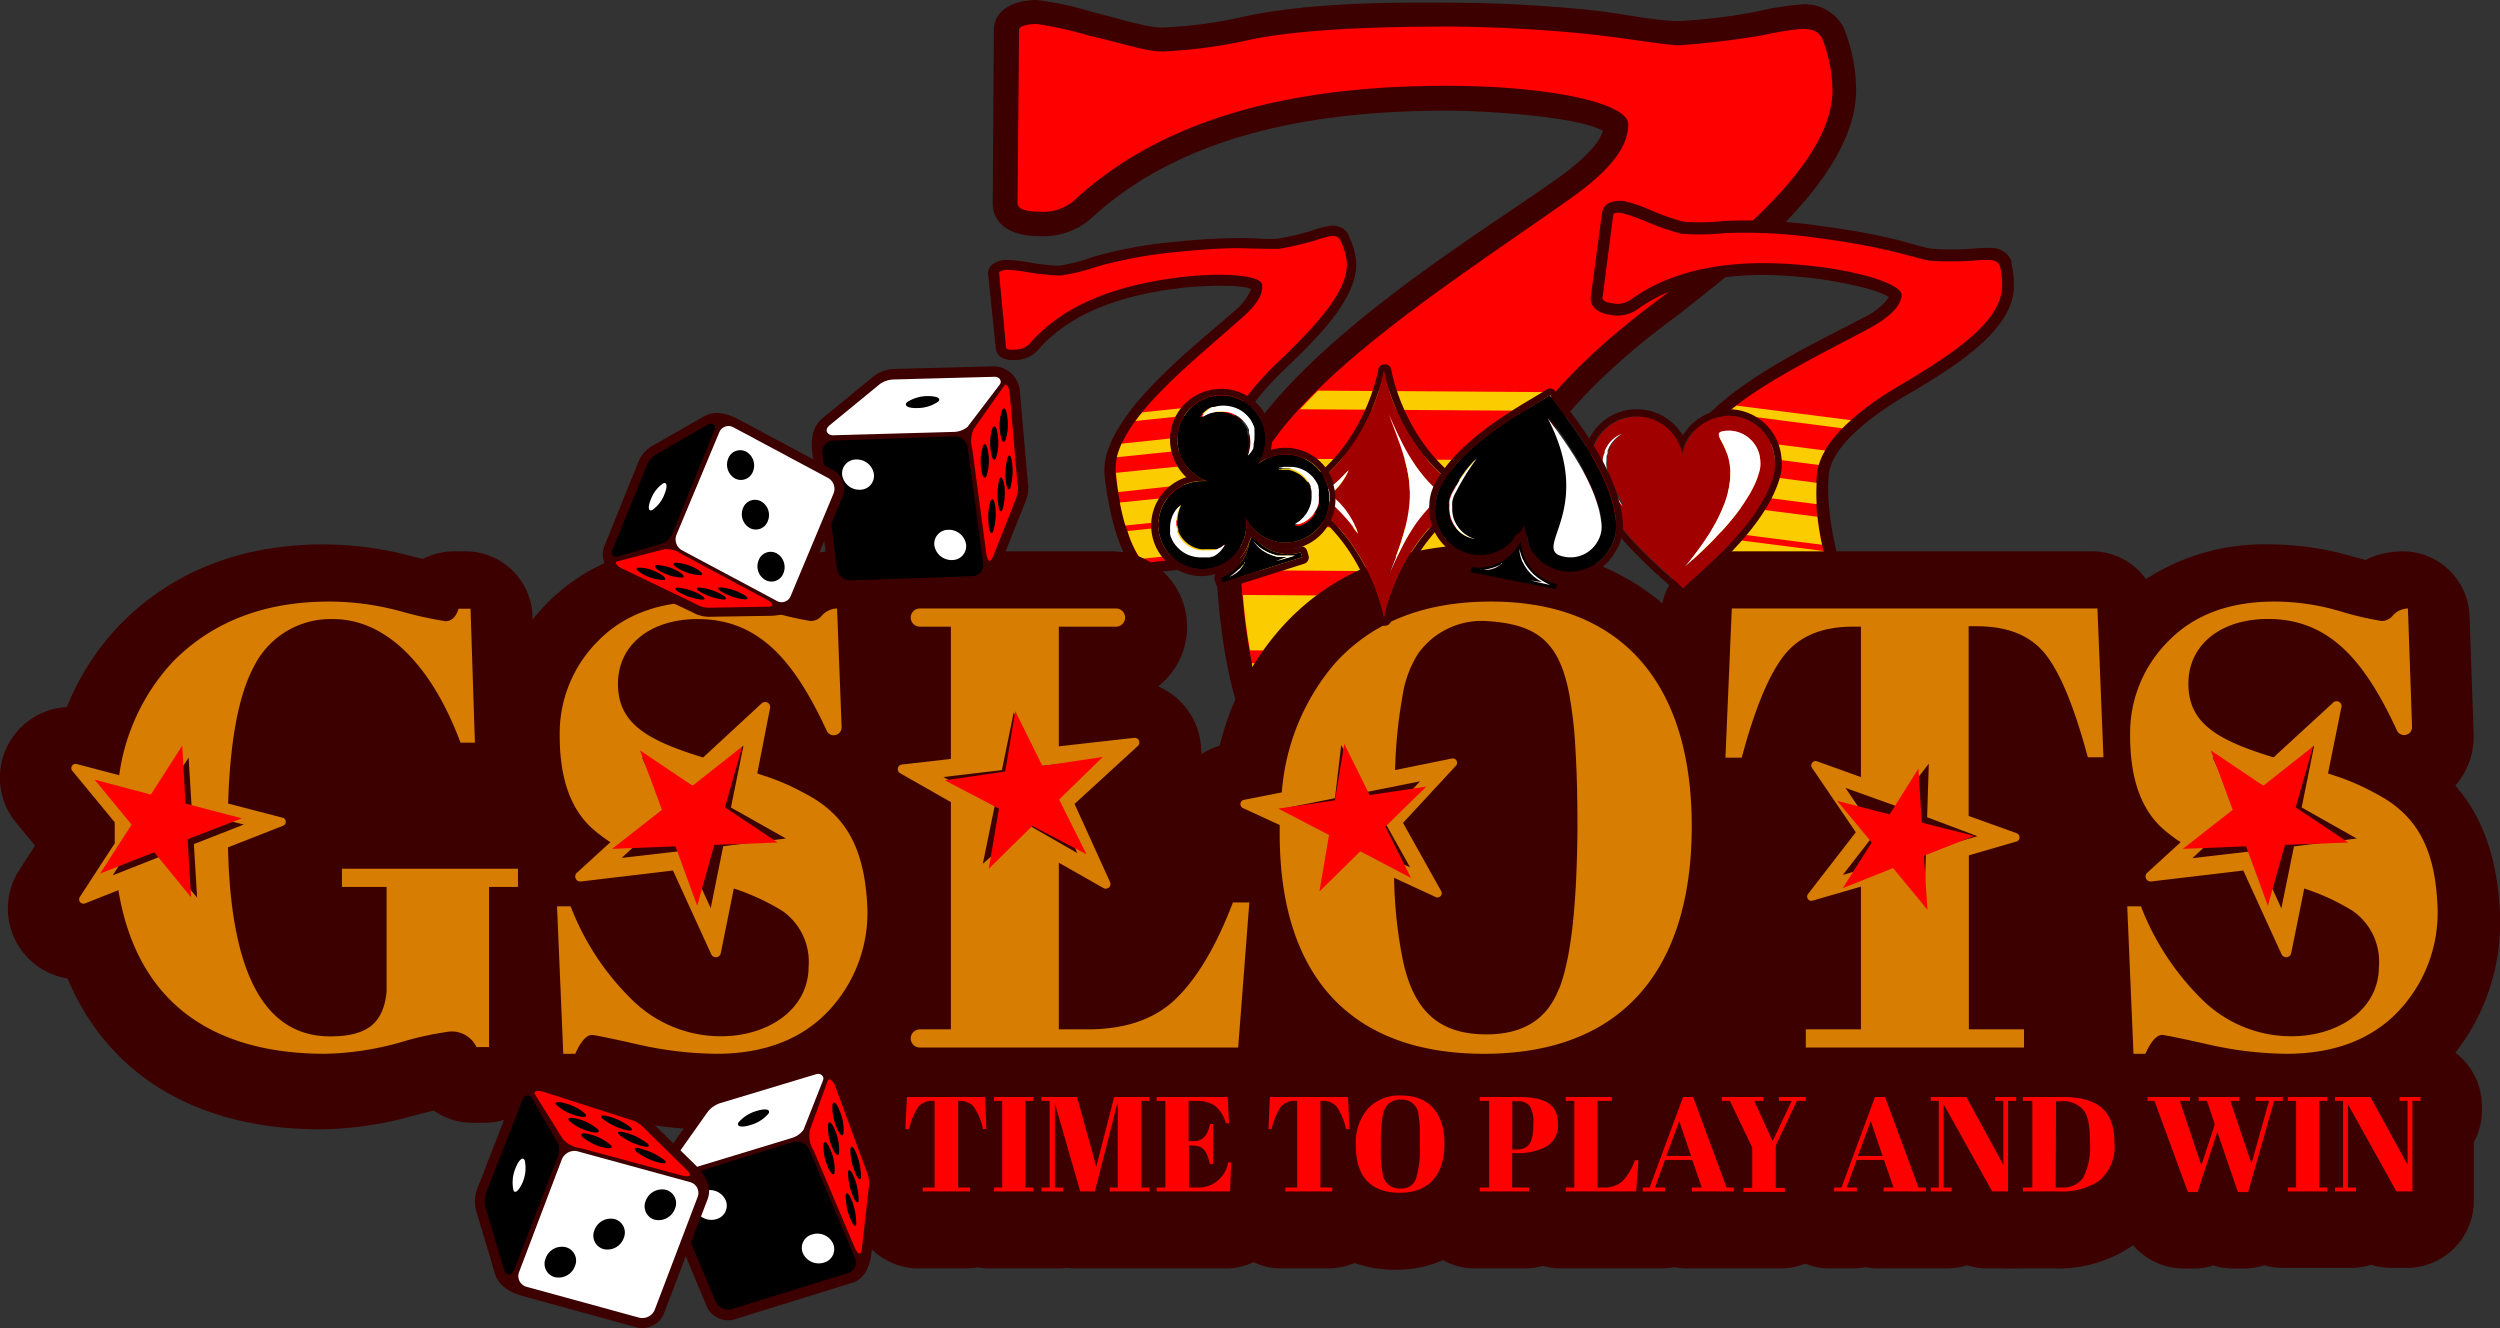 <svg xmlns="http://www.w3.org/2000/svg" viewBox="0 0 224 118.99"><rect x="0" y="0" width="224" height="118.99" fill="#333333" stroke="none"/><defs><style>.cls-1,.cls-4{fill:#3d0000;}.cls-1,.cls-2,.cls-3,.cls-8,.cls-9{fill-rule:evenodd;}.cls-2,.cls-5{fill:red;}.cls-3{fill:#fbcc00;}.cls-6{fill:none;}.cls-7{fill:#d67d02;}.cls-11,.cls-9{fill:#fff;}.cls-10{fill:#a00000;}</style></defs><title>GSLOTSAsset 1</title><g id="Layer_2" data-name="Layer 2"><g id="Layer_1-2" data-name="Layer 1"><path class="cls-1" d="M112.1,25.89c-1.11-.47-4.85-.24-5.79-.14-4.78.5-10.06,1.85-13.33,5.64a2.74,2.74,0,0,1-1.91.86c-.79.08-1.75-.11-1.85-1.08l-.68-6.57c-.09-.86.77-1.24,1.47-1.31a11.61,11.61,0,0,1,2.25.23,19.29,19.29,0,0,0,2.66.29A17.27,17.27,0,0,0,98,23a38.84,38.84,0,0,1,7.75-1.37,52.24,52.24,0,0,1,5.73-.3c.88,0,2.19.14,3,.05a20.75,20.75,0,0,0,3-.7,9.84,9.84,0,0,1,1.59-.43,1.65,1.65,0,0,1,1.68.64l.06.08,0,.1a6.55,6.55,0,0,1,.69,2.21c.34,3.35-3.68,7.17-5.89,9.33-1.82,1.67-5.28,5.25-5,7.85a13,13,0,0,0,.54,2.52c.28.91,1.53,4.11,2.35,4.63.53.29,1.3.74,1.36,1.4s-.57,1.15-1.21,1.22l-10.28,1.06a2.22,2.22,0,0,1-1.9-.51c-1.51-1.79-2.27-6-2.5-8.2C98.5,37.47,107,31.07,110.45,28A5.18,5.18,0,0,0,112.1,25.89Z"/><path class="cls-2" d="M90.14,31.08c0,.22.3.3.84.24a1.79,1.79,0,0,0,1.29-.54c3.13-3.62,8.08-5.35,14-6,3.73-.38,6.73-.07,6.82.73s-.36,1.73-2,3.14c-4.94,4.37-11.56,9.54-11.11,13.82.42,4.11,1.51,6.79,2.28,7.7a1.41,1.41,0,0,0,1.1.18l10.27-1.06c.27,0,.39-.12.39-.19s-.31-.37-.88-.68c-1-.48-3.05-4.64-3.38-7.88-.28-2.72,2.6-6.14,5.31-8.63,3.06-3,5.85-6,5.59-8.55a5.74,5.74,0,0,0-.61-1.92c-.15-.2-.3-.33-.84-.28a11.54,11.54,0,0,0-1.44.41,31.31,31.31,0,0,1-3.16.73c-.4,0-1.75,0-3.1-.05s-3.5.07-5.64.29a40.7,40.7,0,0,0-7.55,1.34,18,18,0,0,1-3.28.81,19,19,0,0,1-2.87-.29,14.9,14.9,0,0,0-2-.23c-.4.05-.66.18-.65.29Z"/><path class="cls-3" d="M102.35,36.94c-.22.26-.42.52-.61.78l9.15-.95c.15-.25.32-.51.5-.77l-9,.94Zm-1.84,2.81,9.44-1a5.32,5.32,0,0,0-.22,1.22l-9.66,1a7.19,7.19,0,0,1,.44-1.25ZM100,42.44v.07c.06.55.12,1.08.2,1.58L110.25,43a13.77,13.77,0,0,1-.39-1.63l-9.91,1Zm.38,2.58L110.55,44A19,19,0,0,0,111.4,46l-10.57,1.09c-.18-.62-.35-1.32-.5-2.1Zm.65,2.56a8.93,8.93,0,0,0,1.16,2.5l11.63-1.2a4.1,4.1,0,0,0-.65-.42,5.13,5.13,0,0,1-1.49-2Z"/><path class="cls-1" d="M143.62,11.72c-2.45-1.38-11.21-1.79-13.43-1.8-11.28-.07-23.91,1.72-32.5,9.72A6.51,6.51,0,0,1,93,21.15c-1.88,0-4.07-.7-4.05-3l.1-15.49C89.1.65,91.22,0,92.86,0A29.52,29.52,0,0,1,98,1.11c1.61.36,4.59,1.35,6.13,1.36a40.29,40.29,0,0,0,7.4-1C117.23.26,124.14.2,129.94.24A125.52,125.52,0,0,1,143.37,1c2,.24,5.06.88,7,.89A48.61,48.61,0,0,0,157.55,1a25.07,25.07,0,0,1,3.82-.6,3.9,3.9,0,0,1,3.74,1.93l.13.21.07.24a15.2,15.2,0,0,1,1,5.32c-.05,7.88-10.4,15.75-16.09,20.22-4.66,3.41-13.65,10.88-13.69,17a31.1,31.1,0,0,0,.63,6c.42,2.2,2.51,10,4.28,11.39,1.16.81,2.82,2.06,2.82,3.63,0,1.75-1.64,2.51-3.15,2.5l-24.2-.15c-1.5,0-3.33-.31-4.31-1.67-3.06-4.55-3.74-14.46-3.71-19.74C109,35.2,130.34,22.48,139.26,16.2,140.42,15.38,143.09,13.45,143.62,11.72Z"/><path class="cls-2" d="M91.17,18.18c0,.51.62.77,1.88.78A4.28,4.28,0,0,0,96.2,18c8.22-7.65,20.18-10.4,34-10.31,8.8.06,15.7,1.56,15.69,3.44s-1.28,3.93-5.39,6.81c-12.63,8.91-29.35,19.24-29.41,29.34-.06,9.68,1.78,16.19,3.34,18.51a3.33,3.33,0,0,0,2.5.7l24.2.16c.63,0,1-.17,1-.34s-.63-.94-1.87-1.81c-2.2-1.38-5.9-11.59-5.85-19.21,0-6.41,7.63-13.64,14.58-18.73,7.89-6.2,15.16-12.49,15.2-18.48a13.3,13.3,0,0,0-.92-4.63c-.3-.51-.62-.86-1.88-.86a28.17,28.17,0,0,0-3.46.57,75.69,75.69,0,0,1-7.54.9c-.95,0-4.09-.54-7.23-.91s-8.16-.73-13.19-.77c-6.92,0-13.52.26-17.92,1.17a45,45,0,0,1-7.87,1.07c-1.57,0-3.76-.8-6.59-1.42a33.39,33.39,0,0,0-4.71-1.05c-.94,0-1.57.24-1.57.5Z"/><path class="cls-3" d="M118.09,35c-.56.56-1.1,1.12-1.61,1.67l21.54.14c.43-.56.89-1.12,1.37-1.67L118.09,35Zm-5,6.09,22.24.14a12.15,12.15,0,0,0-.84,2.79l-22.73-.15A16,16,0,0,1,113.09,41Zm-2,6.1v.18c0,1.3,0,2.54.07,3.72l23.75.16a38.67,38.67,0,0,1-.49-3.91l-23.33-.15Zm.21,6.12,24.07.16a45,45,0,0,0,1.47,5L112,58.27c-.27-1.49-.49-3.16-.64-5Zm.86,6.12a21.12,21.12,0,0,0,2.07,6.13l27.4.18a11.64,11.64,0,0,0-1.42-1.15c-.86-.54-1.95-2.43-3-5Z"/><path class="cls-1" d="M169.25,26.63c-1.1-.81-5.3-1.52-6.37-1.65-5.43-.7-11.62-.57-16.23,2.79a3.17,3.17,0,0,1-2.33.45c-.91-.12-1.92-.58-1.78-1.67l1-7.46c.12-1,1.18-1.17,2-1.07a13.74,13.74,0,0,1,2.43.84,20.93,20.93,0,0,0,2.87,1,19.9,19.9,0,0,0,3.62-.06,44.67,44.67,0,0,1,8.94.49,60.82,60.82,0,0,1,6.42,1.16c1,.23,2.39.72,3.32.84a24.19,24.19,0,0,0,3.51,0,11.87,11.87,0,0,1,1.88-.07,1.9,1.9,0,0,1,1.69,1.15l0,.11,0,.12a7.43,7.43,0,0,1,.18,2.62c-.48,3.8-5.93,7-8.94,8.81-2.44,1.37-7.21,4.44-7.58,7.38a14.35,14.35,0,0,0,0,2.93c.07,1.09.62,5,1.39,5.74.52.46,1.25,1.16,1.15,1.91a1.35,1.35,0,0,1-1.66,1l-11.66-1.49a2.48,2.48,0,0,1-2-1.06c-1.21-2.37-1-7.18-.64-9.73.75-5.83,11.78-10.71,16.44-13.22A5.89,5.89,0,0,0,169.25,26.63Z"/><path class="cls-2" d="M143.59,26.68c0,.25.26.41.87.49a2.12,2.12,0,0,0,1.57-.26c4.4-3.21,10.33-3.83,17-3,4.23.54,7.47,1.66,7.36,2.57s-.85,1.82-3,3C160.78,33,152.12,37,151.49,41.89c-.59,4.66-.08,7.9.53,9.11a1.64,1.64,0,0,0,1.17.49L164.84,53c.31,0,.47,0,.48-.11s-.25-.49-.8-1c-1-.8-2.16-5.93-1.7-9.6.4-3.09,4.48-6.13,8.12-8.18,4.17-2.52,8-5.13,8.41-8a6.58,6.58,0,0,0-.17-2.29c-.12-.26-.25-.45-.86-.53a14.59,14.59,0,0,0-1.7.08,34.56,34.56,0,0,1-3.69,0c-.45-.06-1.93-.5-3.43-.86a63.2,63.2,0,0,0-6.31-1.14,46,46,0,0,0-8.7-.48,20.92,20.92,0,0,1-3.85.05,21.42,21.42,0,0,1-3.1-1.07,17,17,0,0,0-2.21-.78c-.45-.06-.77,0-.78.15Z"/><path class="cls-3" d="M155.59,36.34c-.31.23-.6.47-.88.7l10.37,1.33c.24-.24.5-.49.76-.72l-10.25-1.31ZM152.82,39l10.71,1.36a5.91,5.91,0,0,0-.57,1.3L152,40.24a7.18,7.18,0,0,1,.8-1.26Zm-1.31,2.82,0,.09c-.08.62-.14,1.22-.18,1.79l11.44,1.47a17.42,17.42,0,0,1,0-1.91L151.51,41.8Zm-.26,3,11.59,1.48a24.83,24.83,0,0,0,.41,2.51l-12-1.54c-.05-.73-.05-1.55,0-2.45Zm.06,3a10.21,10.21,0,0,0,.64,3.08l13.19,1.68a5,5,0,0,0-.62-.63,5.79,5.79,0,0,1-1.13-2.58Z"/><path class="cls-4" d="M220,94.32A18.93,18.93,0,0,0,224,82.05c0-.1,0-.2,0-.3-.24-4.81-1.53-8.54-4-11.36a6.73,6.73,0,0,0,1.64-4.62l-.37-10.62a6,6,0,0,0-6-5.75,7.64,7.64,0,0,0-3.33.77l-1-.26a26.28,26.28,0,0,0-7.58-1.13,19.38,19.38,0,0,0-11.08,3.11,5.94,5.94,0,0,0-4.84-2.49H154.75a5.94,5.94,0,0,0-5.81,4.66c-4.07-3.46-9.45-5.28-15.77-5.28-7.76,0-14,2.54-18.44,7.55a24.62,24.62,0,0,0-5.44,10.48,6.45,6.45,0,0,0-1.66.77,6.4,6.4,0,0,0-3.86-6.08,6.77,6.77,0,0,0-4.18-12.1H82a6.74,6.74,0,0,0-3.83,1.19,5.93,5.93,0,0,0-3.56-1.19,7.67,7.67,0,0,0-3.33.77l-1-.26a26.27,26.27,0,0,0-7.57-1.13c-5.68,0-10.31,1.8-13.76,5.34a18,18,0,0,0-1.24,1.4v-.36a6,6,0,0,0-5.95-5.76H40.67a6,6,0,0,0-2.76.68L37,49.87a30.53,30.53,0,0,0-8-1.09c-7.42,0-13.56,2.42-18.24,7.18l0,0A22.82,22.82,0,0,0,6,63.35,6.34,6.34,0,0,0,1.44,73.71l1.7,2.06L1.7,78a6.34,6.34,0,0,0,4.36,9.67c3.62,8.68,11.61,13.52,22.69,13.52A31.94,31.94,0,0,0,36.92,100l1.94-.5a6,6,0,0,0,3.44,1.1h1.12a5.88,5.88,0,0,0,2.86-.74,5.89,5.89,0,0,0,3.77,1.35h1.07a5.93,5.93,0,0,0,3.53-1.16l.8.18a38.81,38.81,0,0,0,8.31,1,20.44,20.44,0,0,0,11.2-3c0,.23-.06.47-.07.71l-.13,2.87a6,6,0,0,0,1.65,4.37,5.91,5.91,0,0,0-.1,1.12v.35a6,6,0,0,0,6,6h4.21a6.59,6.59,0,0,0,1.09-.1,6.5,6.5,0,0,0,1.09.1h3.53l.36,0,.36,0h1.88a7,7,0,0,0,.8-.05,6.84,6.84,0,0,0,.79.05h1.31q.33,0,.66,0c.22,0,.44,0,.67,0h3.53l.34,0,.34,0h6.54a5.84,5.84,0,0,0,2.51-.56,5.92,5.92,0,0,0,2.52.56H119a6,6,0,0,0,2.37-.49,10.71,10.71,0,0,0,3.65.61,10.54,10.54,0,0,0,4.27-.86,5.93,5.93,0,0,0,2.88.74h4.43a5.91,5.91,0,0,0,1.64-.23,5.91,5.91,0,0,0,1.64.23h8.9a5.88,5.88,0,0,0,1.2-.12,6.06,6.06,0,0,0,1.21.12H155l.42,0,.41,0h3.7a5.89,5.89,0,0,0,2.22-.43,5.8,5.8,0,0,0,2.21.43h2a6,6,0,0,0,1.2-.12,6,6,0,0,0,1.2.12h6.08a6.13,6.13,0,0,0,1.82-.28,6,6,0,0,0,1.81.28h1.42a5.07,5.07,0,0,0,.68,0,5.22,5.22,0,0,0,.69,0h3.22a11.73,11.73,0,0,0,6.93-2l.11-.09a6,6,0,0,0,4.54,2.1h.87a5.7,5.7,0,0,0,1.8-.28,5.8,5.8,0,0,0,1.81.28H201a5.8,5.8,0,0,0,1.86-.3,5.7,5.7,0,0,0,1.66.24h3.53l.36,0,.37,0h1.87a6,6,0,0,0,1.81-.28,6.11,6.11,0,0,0,1.81.28h1.43a6,6,0,0,0,5.95-6v-5.26a5.86,5.86,0,0,0,.73-2.85v-.35A6,6,0,0,0,220,94.32Z"/><path class="cls-5" d="M81.13,101.16l.13-2.87h7l.12,2.87h-.3a5.74,5.74,0,0,0-.83-2A1.61,1.61,0,0,0,86,98.64h-.15v7.76h1.07v.35H82.68v-.35h1.06V98.64h-.15a1.59,1.59,0,0,0-1.32.54,5.77,5.77,0,0,0-.82,2Z"/><path class="cls-5" d="M89.07,106.75v-.35h.73V98.64h-.73v-.35H92.6v.35h-.72v7.76h.72v.35Z"/><path class="cls-5" d="M93.32,106.75v-.35h.73V98.64h-.73v-.35H96.5l1.73,6.26,1.6-6.26H103v.35h-.73v7.76H103v.35H99.43v-.35h.72V98.89h-.05l-2,7.86H96.79l-2.27-7.88h0v7.53h.73v.35Z"/><path class="cls-5" d="M103.64,106.75v-.35h.78V98.64h-.78v-.35H110l.12,2.35h-.28a3.05,3.05,0,0,0-1-1.58,2.89,2.89,0,0,0-1.69-.42h-.65v3.61H107c.75,0,1.22-.52,1.42-1.54h.28v3.57h-.3c-.26-1.22-.64-1.64-1.52-1.64h-.35v3.76h.66a2.68,2.68,0,0,0,2.85-2.25h.27l-.1,2.6Z"/><path class="cls-5" d="M113.66,101.16l.12-2.87h7l.13,2.87h-.31a5.55,5.55,0,0,0-.83-2,1.61,1.61,0,0,0-1.32-.52h-.14v7.76h1.06v.35h-4.2v-.35h1.06V98.64h-.16a1.59,1.59,0,0,0-1.32.54,6,6,0,0,0-.82,2Z"/><path class="cls-5" d="M122.55,99.35a3.82,3.82,0,0,1,3-1.19c2.5,0,3.87,1.57,3.87,4.32s-1.34,4.39-4,4.39-3.94-1.52-3.94-4.24A4.76,4.76,0,0,1,122.55,99.35Zm1.32,5.72a1.51,1.51,0,0,0,1.61,1.42,1.35,1.35,0,0,0,1.4-.88,9.57,9.57,0,0,0,.34-3.09c0-.62,0-1.1,0-1.48a7.88,7.88,0,0,0-.12-1.1,1.45,1.45,0,0,0-1.58-1.41,1.5,1.5,0,0,0-1.33.63,2,2,0,0,0-.3.82,13.48,13.48,0,0,0-.16,2.65A11,11,0,0,0,123.87,105.07Z"/><path class="cls-5" d="M132.58,106.75v-.35h.85V98.64h-.85v-.35H136c2.37,0,3.59.6,3.59,2.39a2.17,2.17,0,0,1-1.1,2.09,5.72,5.72,0,0,1-2.8.55h-.2v3.08H137v.35ZM135.5,103h.35c1.15,0,1.54-.63,1.54-2.29a2.87,2.87,0,0,0-.32-1.62,1.33,1.33,0,0,0-1.14-.42h-.43Z"/><path class="cls-5" d="M140.29,106.75v-.35h.77V98.64h-.77v-.35h4.13v.35h-1.28v7.76h.56a2.37,2.37,0,0,0,1.7-.59,5.19,5.19,0,0,0,1.09-1.85h.31l-.2,2.79Z"/><path class="cls-5" d="M147.19,106.75v-.35h.62l3-8.11h.89l3,8.11h.65v.35H151.6v-.35h.88l-.85-2.47h-2.45l-.89,2.47h.9v.35Zm2.11-3.17h2.22l-1.06-3.14Z"/><path class="cls-5" d="M154.28,98.64v-.35H158v.35h-.83l1.66,3.61,1.71-3.61h-1.15v-.35h2.41v.35H161l-1.89,4v3.8h.81v.35h-3.7v-.35H157v-3.63L155,98.64Z"/><path class="cls-5" d="M164.34,106.75v-.35H165l3-8.11h.9l3,8.11h.66v.35h-3.79v-.35h.89l-.85-2.47h-2.45l-.9,2.47h.91v.35Zm2.12-3.17h2.22l-1.06-3.14Z"/><path class="cls-5" d="M173,106.75v-.35h.72V98.64H173v-.35h3.18l3.32,6.08V98.64h-.73v-.35h1.88v.35h-.73v8.11h-1.42l-4.35-7.82v7.47h.72v.35Z"/><path class="cls-5" d="M181.25,106.75v-.35h.85V98.64h-.85v-.35h3.55c3.09,0,4.65,1.17,4.65,4.08a3.94,3.94,0,0,1-1.42,3.47,6,6,0,0,1-3.56.91Zm2.94-.35h.48a2.18,2.18,0,0,0,2-.9,6.06,6.06,0,0,0,.59-3.13c0-1.56-.18-2.51-.67-3a2.42,2.42,0,0,0-2.08-.69h-.29Z"/><path class="cls-5" d="M192.42,98.64v-.35h3.8v.35h-.91l1.93,5.78,1.21-3.67-.7-2.11H197v-.35h3.65v.35h-.81l1.89,5.63,1.58-5.63h-1.21v-.35h2.44v.35h-.78l-2.33,8.17h-.91l-1.85-5.4-1.76,5.4h-.87l-3-8.17Z"/><path class="cls-5" d="M205,106.75v-.35h.73V98.64H205v-.35h3.53v.35h-.72v7.76h.72v.35Z"/><path class="cls-5" d="M209.22,106.75v-.35h.72V98.64h-.72v-.35h3.17l3.33,6.08V98.64H215v-.35h1.88v.35h-.73v8.11h-1.43l-4.35-7.82v7.47h.73v.35Z"/><path class="cls-6" d="M140.56,62.22c-.9-4.78-2.93-6.3-7.37-6.58A7,7,0,0,0,127,58.56a9.84,9.84,0,0,0-1.4,3.82A43.56,43.56,0,0,0,125,69l5.17-1a.39.39,0,0,1,.36.64l-4.75,5.13,3.42,6.11a.38.38,0,0,1-.5.53l-3.72-1.72a40.45,40.45,0,0,0,.79,7.4c1,4.44,3.15,6.63,7.47,6.63,3.32,0,5.46-1.35,6.52-4.11s1.58-7.53,1.58-14.38c0-2.87-.06-5.12-.17-6.86A38.22,38.22,0,0,0,140.56,62.22Z"/><path class="cls-7" d="M30.64,79.47h4v9.39c-.28,2.64-1.52,4-5.06,4-5.88,0-8.91-5.65-9.15-16.94L25.33,74a.38.38,0,0,0,0-.73L20.44,72c.17-5.62.94-9.69,2.27-12.2a7.67,7.67,0,0,1,7.14-4.33c4.89,0,8.93,4.39,11.41,11.07h1.29l-.39-12H41.09c-.23.73-.62,1.12-1.18,1.12A33.83,33.83,0,0,1,36,54.8a24.4,24.4,0,0,0-6.51-.9q-8.68,0-14,5.39a18.65,18.65,0,0,0-4.81,10.17l-3.8-1a.38.38,0,0,0-.39.62l3.79,4.6c0,.31,0,.63,0,1s0,.58,0,.88L7.14,80.39a.39.39,0,0,0,.47.56l3-1.19c1.61,9.82,8.14,14.66,18.54,14.66a26.69,26.69,0,0,0,6.64-1,28.35,28.35,0,0,1,4.55-1,2.48,2.48,0,0,1,2.36,1.4h1.12V79.47h2.59V77.84H30.64Zm-16.08-2.8L10.1,78.43l2.58-4.05-3-3.71,4.64,1.21,2.58-4,.29,4.79,4.65,1.21-4.47,1.75.29,4.8Z"/><path class="cls-7" d="M71.94,71a20,20,0,0,0-3.37-1.46l-.72-.24L69,63.43a.45.45,0,0,0-.74-.42L63,67.87c-5.24-1.59-7.63-3.16-7.63-6.61s2.87-5.79,7.14-5.79c5.45,0,8.63,3.66,11.56,10a.69.69,0,0,0,.64.41.71.71,0,0,0,.7-.73L75,54.52a1.88,1.88,0,0,0-1.37.65,1.26,1.26,0,0,1-1,.47,28.58,28.58,0,0,1-3.6-.84,20.63,20.63,0,0,0-5.95-.9c-4,0-7.2,1.18-9.5,3.54a11.68,11.68,0,0,0-3.43,8.49q0,5.64,2.87,8.26a13.28,13.28,0,0,0,1.67,1.27l-3,2.74a.45.45,0,0,0,.36.78L60.3,78l3.43,7.51a.45.45,0,0,0,.85-.1l1.17-5.8a20.4,20.4,0,0,1,4.34,2,5.56,5.56,0,0,1,2.36,5c0,3.82-3.6,6.24-7.87,6.24a11.33,11.33,0,0,1-8-3.32,23.43,23.43,0,0,1-5.45-8.32H49.91l.56,13.21h1.07c.51-1.12,1-1.69,1.52-1.69.17,0,1.57.28,4.1.85a32.78,32.78,0,0,0,7,.84c4.11,0,7.42-1.18,9.84-3.6a12.83,12.83,0,0,0,3.71-9.61C77.45,75.7,75.59,72.84,71.94,71ZM64.8,75.82l-1.12,5.55-2.36-5.15-5.62.65L59.87,73l-2.35-5.15,4.93,2.78,4.17-3.83-1.13,5.55,4.93,2.78Z"/><path class="cls-7" d="M105.38,89.47c-1.91,1.86-4.56,2.76-7.93,2.76H94.87V77.3l4,2.27a.42.42,0,0,0,.59-.54l-3.18-7,5.68-5.2a.42.42,0,0,0-.33-.72l-6.76.76V56.15H100a.82.82,0,0,0,.81-.82.81.81,0,0,0-.81-.81H82.42a.82.82,0,0,0-.82.81.82.82,0,0,0,.82.82H85.2V68l-4.39.5a.42.42,0,0,0-.16.78l4.55,2.59V92.23H82.42a.82.82,0,0,0-.82.81.82.82,0,0,0,.82.82h28.52l1-13h-1.47Q108.24,86.69,105.38,89.47ZM88.06,77.4l1.06-5.17-4.59-2.61L89.77,69l1.06-5.17L93,68.66l5.24-.59-3.89,3.56,2.18,4.81L92,73.84Z"/><path class="cls-7" d="M133.59,53.9q-9,0-14,5.56A20.11,20.11,0,0,0,114.85,71l-3.41.67a.39.39,0,0,0-.08.73l3.3,1.52c0,.26,0,.51,0,.77,0,12.65,6.24,19.73,18.32,19.73,12.36,0,18.6-7.53,18.6-20.4S145.22,53.9,133.59,53.9Zm-14.9,25.33.57-4.77-4.36-2,4.71-.94.56-4.76,2.35,4.19,4.71-.94L124,73.52l2.34,4.19-4.36-2Zm21,9.34c-1.06,2.76-3.2,4.11-6.52,4.11-4.32,0-6.52-2.19-7.47-6.63a40.45,40.45,0,0,1-.79-7.4l3.72,1.72a.38.38,0,0,0,.5-.53l-3.42-6.11,4.75-5.13a.39.39,0,0,0-.36-.64L125,69a43.56,43.56,0,0,1,.66-6.61,9.84,9.84,0,0,1,1.4-3.82,7,7,0,0,1,6.18-2.92c4.44.28,6.47,1.8,7.37,6.58a38.22,38.22,0,0,1,.56,5.11c.11,1.74.17,4,.17,6.86C141.29,81,140.78,85.82,139.71,88.57Z"/><path class="cls-7" d="M187.93,54.52H155.17l-.57,13.37h1.46c1.18-4.44,2.48-7.53,3.83-9.21s3.37-2.53,6.12-2.53h.73V69.63l-3.94-1.42a.39.39,0,0,0-.45.58l3.93,5.78L162,80.1a.38.38,0,0,0,.4.6l4.34-1.26V92.23H161.8v1.63h19.55V92.23h-4.94V76.64l4.29-1.25a.39.39,0,0,0,0-.73l-4.31-1.55v-17h.67c2.76,0,4.78.78,6.13,2.41s2.64,4.72,3.88,9.33h1.4Zm-10.75,20.4-4.61,1.33-.15,4.8-2.69-4-4.61,1.34,2.94-3.79-2.7-4,4.52,1.62,2.94-3.79-.15,4.8Z"/><polygon class="cls-2" points="16.33 66.8 16.62 72 21.67 73.32 16.81 75.2 17.12 80.4 13.82 76.36 8.97 78.27 11.79 73.89 8.48 69.86 13.52 71.19 16.33 66.8"/><polygon class="cls-2" points="66.51 66.88 64.95 72.34 69.68 75.49 64 75.7 62.47 81.16 60.52 75.83 54.84 76.06 59.31 72.56 57.34 67.23 62.05 70.4 66.51 66.88"/><path class="cls-7" d="M212.68,71a20.4,20.4,0,0,0-3.37-1.46l-.72-.24,1.18-5.85A.45.45,0,0,0,209,63l-5.29,4.86c-5.25-1.59-7.63-3.16-7.63-6.61s2.86-5.79,7.14-5.79c5.44,0,8.63,3.66,11.55,10a.71.71,0,0,0,1.35-.32l-.37-10.62a1.87,1.87,0,0,0-1.37.65,1.27,1.27,0,0,1-1,.47,28.58,28.58,0,0,1-3.6-.84,20.7,20.7,0,0,0-6-.9c-4,0-7.19,1.18-9.49,3.54a11.64,11.64,0,0,0-3.43,8.49q0,5.64,2.86,8.26a13.28,13.28,0,0,0,1.67,1.27l-3,2.74a.45.45,0,0,0,.35.78L201,78l3.43,7.51a.46.46,0,0,0,.86-.1l1.17-5.8a20,20,0,0,1,4.33,2,5.53,5.53,0,0,1,2.36,5c0,3.82-3.59,6.24-7.87,6.24a11.37,11.37,0,0,1-8-3.32,23.56,23.56,0,0,1-5.45-8.32h-1.23l.56,13.21h1.07c.5-1.12,1-1.69,1.51-1.69.17,0,1.58.28,4.11.85a32.78,32.78,0,0,0,7,.84c4.1,0,7.42-1.18,9.84-3.6a12.83,12.83,0,0,0,3.71-9.61C218.18,75.7,216.33,72.84,212.68,71Zm-7.14,4.84-1.13,5.55-2.35-5.15-5.62.65L200.61,73l-2.36-5.15,4.93,2.78,4.17-3.83-1.12,5.55,4.93,2.78Z"/><polygon class="cls-2" points="207.25 66.88 205.69 72.34 210.41 75.49 204.74 75.7 203.2 81.16 201.25 75.83 195.58 76.06 200.05 72.56 198.08 67.23 202.79 70.4 207.25 66.88"/><polygon class="cls-2" points="90.97 63.72 93.4 68.63 98.81 67.82 94.9 71.64 97.35 76.55 92.5 74 88.59 77.85 89.51 72.45 84.65 69.92 90.07 69.13 90.97 63.72"/><polygon class="cls-2" points="171.89 68.87 172.19 73.71 176.89 74.9 172.38 76.68 172.7 81.52 169.62 77.78 165.11 79.58 167.71 75.49 164.61 71.76 169.31 72.97 171.89 68.87"/><polygon class="cls-2" points="120.45 66.65 122.72 71.24 127.8 70.48 124.13 74.07 126.42 78.66 121.88 76.28 118.22 79.88 119.08 74.82 114.53 72.45 119.61 71.71 120.45 66.65"/><path class="cls-1" d="M73.77,37.41l4.52-3.7a3.12,3.12,0,0,1,1.81-.65l9-.24a2.41,2.41,0,0,1,2.28,2.26l.7,8a3.44,3.44,0,0,1-.25,2l-2,5c-.32.81-1,2.43-2.63,2.41l-10.87.37a2.11,2.11,0,0,1-2.13-1.81L72.79,40.66C72.51,38.52,73.34,37.77,73.77,37.41Z"/><path class="cls-2" d="M90.46,35.15l.69,8.05A2.57,2.57,0,0,1,91,44.76l-2,5.05c-.27.67-.52.59-.65-.39l-1.23-9.17a2.63,2.63,0,0,1,.14-1.84l2.72-3.85C90.15,34.27,90.42,34.71,90.46,35.15Z"/><path class="cls-8" d="M90.27,37.46a4.49,4.49,0,0,1-.19,2c-.18.34-.39,0-.47-.74a4.21,4.21,0,0,1,.19-2C90,36.38,90.19,36.71,90.27,37.46Z"/><path class="cls-8" d="M89.41,39.06a4.37,4.37,0,0,1-.18,2c-.18.34-.39,0-.47-.74a4.37,4.37,0,0,1,.18-2C89.12,38,89.33,38.31,89.41,39.06Z"/><path class="cls-8" d="M88.56,40.67a4.34,4.34,0,0,1-.18,2c-.19.34-.4,0-.47-.73a4.37,4.37,0,0,1,.18-2C88.27,39.59,88.48,39.92,88.56,40.67Z"/><path class="cls-8" d="M90.7,41.58a5.9,5.9,0,0,1-.15,2.07c-.16.42-.35.16-.43-.56A5.64,5.64,0,0,1,90.28,41C90.44,40.6,90.63,40.86,90.7,41.58Z"/><path class="cls-8" d="M90,43.54a5.64,5.64,0,0,1-.16,2.07c-.16.42-.35.16-.42-.57A5.6,5.6,0,0,1,89.53,43C89.69,42.56,89.87,42.81,90,43.54Z"/><path class="cls-8" d="M89.19,45.5A5.47,5.47,0,0,1,89,47.57c-.16.41-.35.16-.42-.57a5.47,5.47,0,0,1,.15-2.07C88.93,44.52,89.12,44.77,89.19,45.5Z"/><path class="cls-8" d="M73.68,40.54,75,51a1.23,1.23,0,0,0,1.22,1l10.87-.37a1,1,0,0,0,1-1.11L86.71,40.1a1.21,1.21,0,0,0-1.22-1l-10.87.38A1,1,0,0,0,73.68,40.54Z"/><path class="cls-9" d="M75.46,42.58a1.56,1.56,0,0,0,1.6,1.3,1.25,1.25,0,0,0,1.24-1.41,1.55,1.55,0,0,0-1.59-1.3A1.25,1.25,0,0,0,75.46,42.58Z"/><path class="cls-9" d="M83.72,48.88a1.56,1.56,0,0,0,1.6,1.3,1.25,1.25,0,0,0,1.24-1.41,1.56,1.56,0,0,0-1.6-1.3A1.25,1.25,0,0,0,83.72,48.88Z"/><path class="cls-9" d="M74.34,38.1l4.51-3.7A2.27,2.27,0,0,1,80.12,34l9-.24c.48,0,.66.43.47.68l-2.9,3.81a2,2,0,0,1-1.27.45L74.64,39C74.14,39,73.81,38.53,74.34,38.1Z"/><path class="cls-8" d="M81.24,36.06a3.34,3.34,0,0,1,1.92-.57c.78,0,1.19.2.91.49a3.26,3.26,0,0,1-1.92.58C81.36,36.58,81,36.36,81.24,36.06Z"/><path class="cls-1" d="M63,37.35,58.36,40a2.92,2.92,0,0,0-1.14,1.34L54.12,49a2.2,2.2,0,0,0,1.19,2.68L62,54.84a3.09,3.09,0,0,0,1.76.42l5-.08c.8,0,2.39-.06,2.9-1.47l3.84-9.19a1.93,1.93,0,0,0-.86-2.41l-8.5-4.55C64.35,36.63,63.43,37.1,63,37.35Z"/><path class="cls-2" d="M55.66,50.9l6.66,3.2a2.35,2.35,0,0,0,1.4.35l5-.09c.66,0,.67-.25-.12-.68l-7.46-4a2.35,2.35,0,0,0-1.61-.47l-4.18,1.08C55,50.35,55.29,50.73,55.66,50.9Z"/><path class="cls-8" d="M57.69,51.49a4.09,4.09,0,0,0,1.75.48c.35,0,.13-.34-.48-.65a3.91,3.91,0,0,0-1.75-.47C56.86,50.89,57.08,51.18,57.69,51.49Z"/><path class="cls-8" d="M59.34,51.28a4,4,0,0,0,1.75.47c.35,0,.13-.33-.48-.64a4.09,4.09,0,0,0-1.75-.48C58.51,50.68,58.73,51,59.34,51.28Z"/><path class="cls-8" d="M61,51.06a4,4,0,0,0,1.75.48c.35,0,.13-.33-.48-.64a4.09,4.09,0,0,0-1.75-.48C60.16,50.47,60.38,50.75,61,51.06Z"/><path class="cls-8" d="M61.08,53.19a5.17,5.17,0,0,0,1.83.54c.4,0,.25-.25-.35-.55a5.36,5.36,0,0,0-1.82-.53C60.33,52.65,60.49,52.9,61.08,53.19Z"/><path class="cls-8" d="M63,53.18a5.17,5.17,0,0,0,1.83.54c.4,0,.25-.25-.35-.55a5.14,5.14,0,0,0-1.82-.53C62.25,52.64,62.4,52.88,63,53.18Z"/><path class="cls-8" d="M64.92,53.17a5.17,5.17,0,0,0,1.83.54c.4,0,.25-.25-.35-.55a4.94,4.94,0,0,0-1.82-.53C64.17,52.63,64.33,52.87,64.92,53.17Z"/><path class="cls-9" d="M65.7,38.28l8.5,4.55a1.11,1.11,0,0,1,.49,1.38l-3.84,9.18a.87.87,0,0,1-1.25.45L61.1,49.3a1.12,1.12,0,0,1-.49-1.38l3.84-9.19A.89.89,0,0,1,65.7,38.28Z"/><path class="cls-8" d="M66.86,40.47a1.43,1.43,0,0,1,.6,1.79,1.15,1.15,0,0,1-1.61.61,1.44,1.44,0,0,1-.6-1.79A1.15,1.15,0,0,1,66.86,40.47Z"/><path class="cls-8" d="M68.19,44.92a1.41,1.41,0,0,1,.6,1.78,1.14,1.14,0,0,1-1.61.61,1.42,1.42,0,0,1-.6-1.79A1.14,1.14,0,0,1,68.19,44.92Z"/><path class="cls-8" d="M69.59,49.58a1.43,1.43,0,0,1,.6,1.79,1.14,1.14,0,0,1-1.61.6,1.41,1.41,0,0,1-.6-1.78A1.14,1.14,0,0,1,69.59,49.58Z"/><path class="cls-8" d="M63.39,38.06l-4.63,2.67a2.16,2.16,0,0,0-.79.94l-3.1,7.6c-.16.4.15.7.43.62l4.2-1.25a1.77,1.77,0,0,0,.79-.94L64,38.59C64.2,38.17,63.93,37.75,63.39,38.06Z"/><path class="cls-9" d="M59.42,43.31a2.92,2.92,0,0,0-1.11,1.46c-.28.66-.22,1.08.13.93a3,3,0,0,0,1.11-1.46C59.82,43.58,59.76,43.16,59.42,43.31Z"/><path class="cls-10" d="M124,33.22s-1.18,7.37-7.63,11.14C122.86,48.14,124,55.5,124,55.5s1.19-7.36,7.63-11.14C125.23,40.59,124,33.22,124,33.22Zm-2.72,14.12-.17-.22L121,46.9l-.18-.21c-.06-.07-.12-.15-.18-.21l-.37-.41-.19-.2-.2-.2-.19-.19-.2-.19-.41-.37-.42-.35-.26-.21.26-.2.29-.22.29-.24c.18-.15.37-.32.55-.49s.36-.34.54-.52l.26-.27.26-.28a4.83,4.83,0,0,1-.35.68,6.62,6.62,0,0,1-.44.64,7,7,0,0,1-.85.87h0l.22.18a3.88,3.88,0,0,1,.42.39,2,2,0,0,1,.21.2l.19.21c.13.15.25.29.37.45a9.15,9.15,0,0,1,.63,1c.09.17.17.35.24.52s.07.18.1.27a2.29,2.29,0,0,1,.08.28Zm3.19,4c3-7.11,1.86-9-.06-14.22,1,2.14,2.18,5.16,4.84,7.22C126.63,46.42,125.48,49.21,124.51,51.36Z"/><path class="cls-4" d="M132,43.85c-6.13-3.59-7.33-10.65-7.34-10.72a.59.59,0,0,0-.59-.5h0a.58.58,0,0,0-.58.5c0,.07-1.23,7.14-7.35,10.72a.6.6,0,0,0,0,1c6.12,3.58,7.33,10.65,7.35,10.72a.58.58,0,0,0,.58.5.59.59,0,0,0,.59-.5c0-.07,1.23-7.14,7.34-10.72a.59.59,0,0,0,0-1Zm-.3.51C125.23,48.14,124,55.5,124,55.5s-1.18-7.36-7.63-11.14c6.45-3.77,7.63-11.14,7.63-11.14S125.23,40.59,131.67,44.36Z"/><path class="cls-11" d="M121.47,47.25c-.07-.17-.15-.35-.24-.52a9.15,9.15,0,0,0-.63-1c-.12-.16-.24-.3-.37-.45l-.19-.21a2,2,0,0,0-.21-.2,3.88,3.88,0,0,0-.42-.39l-.22-.18h0a7,7,0,0,0,.85-.87,6.62,6.62,0,0,0,.44-.64,4.83,4.83,0,0,0,.35-.68l-.26.28-.26.27c-.18.18-.35.36-.54.52s-.37.34-.55.49l-.29.24-.29.22-.26.2.26.21.42.35.41.37.2.19.19.19.2.2.19.2.37.41c.06.06.12.14.18.21l.18.21.17.22.17.22.33.46a2.29,2.29,0,0,0-.08-.28C121.54,47.43,121.51,47.34,121.47,47.25Z"/><path class="cls-11" d="M124.45,37.14c1.92,5.17,3,7.11.06,14.22,1-2.15,2.12-4.94,4.78-7C126.63,42.3,125.41,39.28,124.45,37.14Z"/><path class="cls-10" d="M154.88,37.26a4.26,4.26,0,0,0-4.1,3.34s0,0,0,0l0,0a4.16,4.16,0,0,0-8-.48,3.83,3.83,0,0,0-.08,2.54c1.32,4.5,6.63,8.59,8.14,10.09,1.5-1.5,6.82-5.59,8.13-10.09A3.86,3.86,0,0,0,159,41,4.17,4.17,0,0,0,154.88,37.26Zm-10.17,7.06c-.12-.18-.23-.37-.34-.57a6.36,6.36,0,0,1-.28-.59,2.88,2.88,0,0,1-.13-.31,2.83,2.83,0,0,1-.11-.31,3,3,0,0,1-.1-.32,1.94,1.94,0,0,1-.07-.33,3.08,3.08,0,0,1,0-.68,2,2,0,0,1,.18-.67h0l0-.07,0-.07.06-.14c.05-.09.09-.18.15-.27s.1-.17.16-.25a2.2,2.2,0,0,1,.2-.23,2.74,2.74,0,0,1,.45-.39l.26-.15.27-.12-.24.16-.23.18-.21.2c-.06.07-.13.14-.19.22a1.88,1.88,0,0,0-.16.23,2,2,0,0,0-.14.25l-.12.26s0,.08,0,.13l0,.07,0,.07h0c0,.11-.07.2-.1.3s0,.2,0,.3a2.58,2.58,0,0,0,0,.62l.06.31.09.3c.07.21.14.41.22.61s.16.39.25.59.19.39.29.58c.2.39.41.76.63,1.14A9,9,0,0,1,144.71,44.32Zm12.92-2c-1,3.36-4.68,6.69-6.66,8.48,8.44-10.08.57-12.06,3.91-12.19a2.84,2.84,0,0,1,2.83,2.56v.07A2.55,2.55,0,0,1,157.63,42.29Z"/><path class="cls-4" d="M159.61,40.91a4.74,4.74,0,0,0-4.73-4.24,4.81,4.81,0,0,0-4.1,2.35,4.8,4.8,0,0,0-4.12-2.35,4.75,4.75,0,0,0-4.52,3.27,4.46,4.46,0,0,0-.08,2.88c1.13,3.89,5.09,7.45,7.22,9.37.44.39.81.73,1.07,1a.55.55,0,0,0,.42.17.58.58,0,0,0,.42-.17c.25-.25.62-.59,1.06-1,2.13-1.92,6.09-5.48,7.22-9.37A4.47,4.47,0,0,0,159.61,40.91Zm-.71,1.75c-1.31,4.5-6.63,8.59-8.13,10.09-1.51-1.5-6.82-5.59-8.14-10.09a3.83,3.83,0,0,1,.08-2.54,4.16,4.16,0,0,1,8,.48l0,0s0,0,0,0a4.26,4.26,0,0,1,4.1-3.34A4.17,4.17,0,0,1,159,41,3.86,3.86,0,0,1,158.9,42.66Z"/><path class="cls-11" d="M144.56,43.66c-.09-.2-.18-.39-.25-.59s-.15-.4-.22-.61l-.09-.3-.06-.31a2.58,2.58,0,0,1,0-.62c0-.1,0-.2,0-.3s.06-.19.1-.3h0l0-.07,0-.07c0-.05,0-.09,0-.13l.12-.26a2,2,0,0,1,.14-.25,1.88,1.88,0,0,1,.16-.23c.06-.08.13-.15.19-.22l.21-.2.23-.18.24-.16-.27.12-.26.15a2.74,2.74,0,0,0-.45.39,2.2,2.2,0,0,0-.2.23c-.06.08-.11.17-.16.25s-.1.18-.15.27l-.06.14,0,.07,0,.07h0a2,2,0,0,0-.18.67,3.08,3.08,0,0,0,0,.68,1.94,1.94,0,0,0,.07.33,3,3,0,0,0,.1.32,2.83,2.83,0,0,0,.11.31,2.88,2.88,0,0,0,.13.31,6.36,6.36,0,0,0,.28.59c.11.2.22.39.34.57a9,9,0,0,0,.77,1.06c-.22-.38-.43-.75-.63-1.14C144.75,44.05,144.65,43.86,144.56,43.66Z"/><path class="cls-11" d="M157.71,41.14a2.84,2.84,0,0,0-2.83-2.56c-3.34.13,4.53,2.11-3.91,12.19,2-1.79,5.68-5.12,6.66-8.48a2.55,2.55,0,0,0,.09-1.08v-.07Z"/><path d="M136.15,47.77a4,4,0,0,0,.39-.62l0,0v0a3.7,3.7,0,0,0,.13.74.6.6,0,0,1,.23.45,3.57,3.57,0,0,0,.1.57,4.07,4.07,0,0,0,2.85,2.25,4.26,4.26,0,0,0,.8.08,4.11,4.11,0,0,0,3.57-2.09,3.74,3.74,0,0,0,.55-2.43c-.41-4.6-4.76-9.57-5.92-11.31-1.74,1.16-7.66,4.1-9.79,8.19a3.69,3.69,0,0,0-.44,1.58,4,4,0,0,0,6.81,3.37,3.46,3.46,0,0,0,.32-.52A.68.68,0,0,1,136.15,47.77Zm7.37-.94a2.5,2.5,0,0,1-.34,1.59l0,0,0,0a2.77,2.77,0,0,1-3,1.37c-3.19-.63,2.94-4-1.44-12.52C140.28,39.47,143.21,43.4,143.52,46.83Zm-13.3-.33a3.06,3.06,0,0,0,.77,1.15,2.85,2.85,0,0,0,.85.54l.26.09.1,0h-.1a1.86,1.86,0,0,1-.28-.07,2.72,2.72,0,0,1-.93-.46,2.83,2.83,0,0,1-.88-1.19,2.8,2.8,0,0,1-.19-.83,2.06,2.06,0,0,1,0-.43,2.32,2.32,0,0,1,0-.44,3.23,3.23,0,0,1,.31-.82c.13-.24.27-.48.41-.71s.27-.44.41-.65l.4-.55c.13-.17.26-.32.37-.45s.21-.25.29-.34l.2-.21.08-.07-.24.31-.26.36-.32.48c-.23.36-.48.78-.74,1.24l-.38.71a2.6,2.6,0,0,0-.27.75,2.7,2.7,0,0,0,0,.41c0,.13,0,.27,0,.4A3.2,3.2,0,0,0,130.22,46.5Z"/><path class="cls-4" d="M145.4,46.67c-.35-4-3.49-8.18-5.18-10.44-.35-.47-.64-.86-.84-1.15a.59.59,0,0,0-.49-.27.64.64,0,0,0-.33.1c-.3.2-.72.45-1.22.75-2.42,1.44-6.93,4.13-8.77,7.67a4.26,4.26,0,0,0-.5,1.83,4.67,4.67,0,0,0,3.76,5,4.76,4.76,0,0,0,.75.07,3.58,3.58,0,0,0,2.89-1.69,4,4,0,0,1-6.81-3.37,3.69,3.69,0,0,1,.44-1.58c2.13-4.09,8.05-7,9.79-8.19,1.16,1.74,5.51,6.71,5.92,11.31a3.74,3.74,0,0,1-.55,2.43,4.11,4.11,0,0,1-3.57,2.09,4.26,4.26,0,0,1-.8-.08A4.07,4.07,0,0,1,137,48.91a3.47,3.47,0,0,0,2.17,2.64,5.27,5.27,0,0,0,.56.19,4.7,4.7,0,0,0,5-2.29A4.34,4.34,0,0,0,145.4,46.67Z"/><path class="cls-4" d="M136.57,47.12l0,0a4,4,0,0,1-.39.62.61.61,0,0,1,.18-.05.56.56,0,0,1,.38.17,3.7,3.7,0,0,1-.13-.74Z"/><path class="cls-11" d="M130.13,44.93a2.6,2.6,0,0,1,.27-.75l.38-.71c.26-.46.51-.88.74-1.24l.32-.48.26-.36.24-.31-.08.07-.2.21c-.08.09-.18.2-.29.34s-.24.28-.37.45l-.4.55c-.14.21-.28.42-.41.65s-.28.47-.41.71a3.23,3.23,0,0,0-.31.82,2.32,2.32,0,0,0,0,.44,2.06,2.06,0,0,0,0,.43,2.8,2.8,0,0,0,.19.83,2.83,2.83,0,0,0,.88,1.19,2.72,2.72,0,0,0,.93.46,1.86,1.86,0,0,0,.28.07h.1l-.1,0-.26-.09a2.85,2.85,0,0,1-.85-.54,3.06,3.06,0,0,1-.77-1.15,3.2,3.2,0,0,1-.15-.76c0-.13,0-.27,0-.4A2.7,2.7,0,0,1,130.13,44.93Z"/><path class="cls-11" d="M140.14,49.88a2.77,2.77,0,0,0,3-1.37l0,0,0,0a2.5,2.5,0,0,0,.34-1.59c-.31-3.43-3.24-7.36-4.82-9.47C143.08,45.89,137,49.25,140.14,49.88Z"/><path d="M136.34,48.34s0,0,0,0,0,0,0,0a4.24,4.24,0,0,1-3.82,2.51,4.89,4.89,0,0,1-.66-.05l-.1.47,7.74,1.53.09-.47A4.11,4.11,0,0,1,136.34,48.34Zm-1.81,2.23a1.19,1.19,0,0,1-.19.16l-.14.08-.16.09a3.19,3.19,0,0,1-.37.13,1.93,1.93,0,0,1-.39.08l-.34,0a2.47,2.47,0,0,1-.34,0l.09,0,.24,0,.33-.06.37-.09.19-.06.18-.06.16-.06.14-.07.13-.06.09-.05.08,0Zm4,1.78-.72-.16-.72-.18.73.12.39.06-.15-.08a1.64,1.64,0,0,1-.22-.14,1.59,1.59,0,0,1-.21-.15l-.21-.16-.19-.18-.18-.19c-.06-.06-.11-.13-.17-.2l-.15-.21-.14-.22-.12-.23c0-.07-.07-.15-.11-.23L136.3,50a1.83,1.83,0,0,1-.06-.25,2.21,2.21,0,0,1-.05-.25l0-.26.05.26a2.17,2.17,0,0,1,.07.24l.09.24a1.6,1.6,0,0,0,.1.23c0,.08.07.16.11.23a2.53,2.53,0,0,1,.13.22c0,.07.09.14.15.21s.09.13.15.2l.17.19.17.18a1.54,1.54,0,0,0,.19.17l.19.16.21.15.21.14.22.13.22.12.34.17Z"/><path class="cls-4" d="M137,48.91a3.57,3.57,0,0,1-.1-.57.6.6,0,0,0-.23-.45.56.56,0,0,0-.38-.17.61.61,0,0,0-.18.05.68.68,0,0,0-.36.26,3.46,3.46,0,0,1-.32.52,3.58,3.58,0,0,1-2.89,1.69l-.09,0a3.66,3.66,0,0,1-.57,0h-.09a.61.61,0,0,0-.59.48l-.09.47a.59.59,0,0,0,.47.7l7.73,1.53h.12a.58.58,0,0,0,.58-.48l.09-.47a.58.58,0,0,0-.45-.69,4,4,0,0,1-.48-.2A3.47,3.47,0,0,1,137,48.91Zm-5.31,2.36.1-.47a4.89,4.89,0,0,0,.66.05,4.24,4.24,0,0,0,3.82-2.51s0,0,0,0,0,0,0,0a4.11,4.11,0,0,0,3.22,4l-.09.47Z"/><path class="cls-11" d="M138.37,52.14l-.22-.13-.21-.14-.21-.15-.19-.16a1.54,1.54,0,0,1-.19-.17l-.17-.18L137,51c-.06-.07-.1-.13-.15-.2s-.1-.14-.15-.21a2.53,2.53,0,0,0-.13-.22c0-.07-.07-.15-.11-.23a1.6,1.6,0,0,1-.1-.23l-.09-.24a2.17,2.17,0,0,0-.07-.24l-.05-.26,0,.26a2.21,2.21,0,0,0,.05.25,1.83,1.83,0,0,0,.06.25l.09.25c0,.08.07.16.11.23l.12.23.14.22.15.21c.06.07.11.14.17.2l.18.19.19.18.21.16a1.59,1.59,0,0,0,.21.15,1.64,1.64,0,0,0,.22.14l.15.08-.39-.06-.73-.12.72.18.72.16.37.08-.34-.17Z"/><path class="cls-11" d="M134.43,50.6l-.13.06-.14.07-.16.06-.18.06-.19.06-.37.09-.33.06-.24,0-.09,0a2.47,2.47,0,0,0,.34,0l.34,0a1.93,1.93,0,0,0,.39-.08,3.19,3.19,0,0,0,.37-.13l.16-.09.14-.08a1.19,1.19,0,0,0,.19-.16l.07-.06-.08,0Z"/><path d="M109.39,51.76l.14.44,7.15-2.28-.14-.43a3.85,3.85,0,0,1-1.1.16,3.89,3.89,0,0,1-2.88-1.29,4,4,0,0,1-.41-.31,4.36,4.36,0,0,1-.23.6A3.91,3.91,0,0,1,109.39,51.76Zm3-3.14.17.18.18.16.19.15.2.13.21.12.21.11.22.1.23.08.23.07.23.06.24,0,.24,0,.24,0h.84l-.34.1-.68.2-.68.19.66-.25.35-.12H115a1.9,1.9,0,0,1-.25,0l-.24,0-.24-.06-.24-.08a.92.92,0,0,1-.23-.09l-.23-.1-.21-.12-.21-.13-.2-.15-.18-.16a1.41,1.41,0,0,1-.17-.18c-.06-.06-.11-.13-.16-.19l-.14-.2ZM111,51a1.59,1.59,0,0,1,.13-.13l.12-.14.11-.13.09-.12a.86.86,0,0,1,.07-.1l0-.09,0-.07,0,.08c0,.06,0,.13-.09.22l-.08.14-.1.14a3.07,3.07,0,0,1-.24.29c-.1.08-.19.17-.29.24l-.27.18-.29.14.07-.06.18-.14.24-.2Z"/><path class="cls-4" d="M115.16,49.2a4.55,4.55,0,0,1-2.6-.84,3.89,3.89,0,0,0,2.88,1.29,3.85,3.85,0,0,0,1.1-.16l.14.43-7.15,2.28-.14-.44a3.91,3.91,0,0,0,2.53-3.11,4.49,4.49,0,0,1-2.82,2.71H109a.57.57,0,0,0-.17.57l.14.44a.59.59,0,0,0,.29.35.63.63,0,0,0,.27.06.57.57,0,0,0,.18,0l7.15-2.27a.6.6,0,0,0,.38-.75l-.13-.43a.6.6,0,0,0-.44-.38l-.13.06A4.62,4.62,0,0,1,115.16,49.2Z"/><path class="cls-11" d="M112.57,48.83a1.41,1.41,0,0,0,.17.18l.18.16.2.15.21.13.21.12.23.1a.92.92,0,0,0,.23.09l.24.08.24.06.24,0a1.9,1.9,0,0,0,.25,0h.4l-.35.12-.66.25.68-.19.68-.2.34-.1h-.84l-.24,0-.24,0-.24,0-.23-.06-.23-.07-.23-.08-.22-.1-.21-.11-.21-.12-.2-.13-.19-.15-.18-.16-.17-.18-.16-.18.14.2C112.46,48.7,112.51,48.77,112.57,48.83Z"/><path class="cls-11" d="M110.26,51.62l-.07.06.29-.14.27-.18c.1-.07.19-.16.29-.24a3.07,3.07,0,0,0,.24-.29l.1-.14.08-.14c0-.09.07-.16.09-.22l0-.08,0,.07,0,.09a.86.86,0,0,0-.07.1l-.09.12-.11.13-.12.14A1.59,1.59,0,0,0,111,51l-.27.25-.24.2Z"/><path d="M118.92,43.47a3.93,3.93,0,0,0-3.75-2.75,4.16,4.16,0,0,0-1.2.18,3.72,3.72,0,0,0-1.27.69,3.95,3.95,0,0,0-3.27-6.16,3.86,3.86,0,0,0-1.2.19,3.95,3.95,0,0,0-.08,7.49,3,3,0,0,0-.43,0,4.09,4.09,0,0,0-1.19.18A3.95,3.95,0,0,0,107.72,51a3.86,3.86,0,0,0,1.2-.19,4,4,0,0,0,2.7-4.4,4,4,0,0,0,3.54,2.22,3.86,3.86,0,0,0,1.2-.19A3.93,3.93,0,0,0,118.92,43.47Zm-9.11,5.31a1,1,0,0,1-.15.24,2.33,2.33,0,0,1-.75.69l-.15.07-.08,0,0,0h0l-.15.06-.08,0-.1,0-.19,0-.2,0c-.14,0-.27,0-.41,0a3.21,3.21,0,0,1-.85-.17,3.07,3.07,0,0,1-.79-.44,3.19,3.19,0,0,1-.61-.66,2,2,0,0,1-.21-.38l-.09-.2-.06-.2,0,0v0h0v0l0-.09c0-.06,0-.14,0-.2s0-.27,0-.4a2.85,2.85,0,0,1,.11-.69,2.25,2.25,0,0,1,.23-.54,1.86,1.86,0,0,1,.25-.36,1.23,1.23,0,0,1,.2-.2l.07-.07,0,.09a2.55,2.55,0,0,0-.1.25,3.12,3.12,0,0,0-.19.9,3,3,0,0,0,0,.59c0,.1,0,.21.07.31l0,.07a.31.31,0,0,0,0,.08l0,.08v0h0l0,0a3.07,3.07,0,0,0,.33.58,2.78,2.78,0,0,0,.48.49,2.7,2.7,0,0,0,.59.35,2.52,2.52,0,0,0,.65.18,3.16,3.16,0,0,0,.32,0h.46l.16,0h0s0,0,0,0h.06l.07,0,.13,0a2.8,2.8,0,0,0,.83-.39l.22-.16.08-.06Zm1.93-8-.07.06,0-.08c0-.06,0-.14.08-.25a3.08,3.08,0,0,0,.12-.85,3.51,3.51,0,0,0-.05-.55,2.46,2.46,0,0,0-.07-.29s0-.09,0-.14l0-.09h0v-.06a2.9,2.9,0,0,0-.31-.54,3.34,3.34,0,0,0-.45-.47,2.57,2.57,0,0,0-.54-.34l-.15-.07-.15-.06-.3-.08a3.05,3.05,0,0,0-.6-.06h-.27l-.28.05a3,3,0,0,0-.82.28l-.22.12-.08,0,0-.08.16-.2a2.32,2.32,0,0,1,.77-.58l0,0h0l.07,0,.14,0a2.79,2.79,0,0,1,.34-.09,2.66,2.66,0,0,1,.75,0,2.7,2.7,0,0,1,.79.2,2.55,2.55,0,0,1,.73.43,3,3,0,0,1,.57.62,3.35,3.35,0,0,1,.2.37,1.42,1.42,0,0,0,.08.18l.06.19,0,.11,0,.08c0,.05,0,.12,0,.19a2.31,2.31,0,0,1,0,.37,2.34,2.34,0,0,1-.27,1.17,2.13,2.13,0,0,1-.22.35Zm6.45,4.22a1.3,1.3,0,0,1,0,.21l-.06.21a2.63,2.63,0,0,1-.36.71,2.21,2.21,0,0,1-.22.29l-.25.23-.25.18-.24.14-.22.09-.19.06-.08,0h-.08l-.12,0H116l.08-.05.22-.15.16-.11.16-.15.17-.17.17-.21a2.95,2.95,0,0,0,.51-1.11,2.42,2.42,0,0,0,.05-.66v-.17a.76.76,0,0,0,0-.16,1.9,1.9,0,0,0-.08-.35h0v0l0,0,0-.08a1,1,0,0,0-.06-.16c0-.1-.11-.2-.17-.3a3.52,3.52,0,0,0-.43-.51,2.35,2.35,0,0,0-.52-.37,2.29,2.29,0,0,0-.27-.14l-.26-.1-.26-.07-.24,0-.22,0h-.19a2,2,0,0,0-.27,0h-.1l.09,0,.1-.06.07,0,.08,0,.2-.06.23,0,.28,0h.31l.33.05a2.3,2.3,0,0,1,.35.1,2.84,2.84,0,0,1,.71.37l.16.13.16.15.08.08.07.08.13.18a2.45,2.45,0,0,1,.24.38l.09.21,0,.1,0,.05v0h0s0,0,0,0l.05.19,0,.1,0,.12a2.42,2.42,0,0,1,0,.46A2.09,2.09,0,0,1,118.19,45.05Z"/><path class="cls-4" d="M119.49,43.28a4.52,4.52,0,0,0-4.32-3.16,4.4,4.4,0,0,0-1.3.19,4.43,4.43,0,0,0-.12-2.31,4.52,4.52,0,0,0-4.32-3.16,4.62,4.62,0,0,0-1.38.21,4.53,4.53,0,0,0-3,5.71,4.56,4.56,0,0,0,1.24,2,4.54,4.54,0,0,0,1.38,8.86,4.28,4.28,0,0,0,1.28-.2h.1a4.49,4.49,0,0,0,2.82-2.71,4.36,4.36,0,0,0,.23-.6,4,4,0,0,0,.41.31,4.55,4.55,0,0,0,2.6.84,4.62,4.62,0,0,0,1.38-.21l.13-.06a4.51,4.51,0,0,0,2.82-5.65Zm-3.13,5.14a3.86,3.86,0,0,1-1.2.19,4,4,0,0,1-3.54-2.22,4,4,0,0,1-2.7,4.4,3.86,3.86,0,0,1-1.2.19,3.95,3.95,0,0,1-1.19-7.71,4.09,4.09,0,0,1,1.19-.18,3,3,0,0,1,.43,0,3.95,3.95,0,0,1,.08-7.49,3.86,3.86,0,0,1,1.2-.19,3.95,3.95,0,0,1,3.27,6.16A3.72,3.72,0,0,1,114,40.9a4.16,4.16,0,0,1,1.2-.18,3.94,3.94,0,0,1,1.19,7.7Z"/><path class="cls-11" d="M118.18,44l0-.1-.05-.19s0,0,0,0h0v0l0-.05,0-.1-.09-.21a2.45,2.45,0,0,0-.24-.38l-.13-.18-.07-.08-.08-.08-.16-.15-.16-.13a2.84,2.84,0,0,0-.71-.37,2.3,2.3,0,0,0-.35-.1l-.33-.05h-.31l-.28,0-.23,0-.2.06-.08,0-.07,0-.1.06-.09,0h.1a2,2,0,0,1,.27,0h.19l.22,0,.24,0,.26.07.26.1a2.29,2.29,0,0,1,.27.14,2.35,2.35,0,0,1,.52.37,3.52,3.52,0,0,1,.43.51c.06.1.12.2.17.3a1,1,0,0,1,.06.16l0,.08,0,0v0h0a1.9,1.9,0,0,1,.08.35.76.76,0,0,1,0,.16v.17a2.56,2.56,0,0,1-.26,1.27,2.45,2.45,0,0,1-.3.5l-.17.21-.17.17-.16.15-.16.11-.22.15-.08.05h.09l.12,0h.08l.08,0,.19-.06.22-.09.24-.14.25-.18.25-.23a2.21,2.21,0,0,0,.22-.29,2.63,2.63,0,0,0,.36-.71l.06-.21a1.3,1.3,0,0,0,0-.21,2.09,2.09,0,0,0,0-.43,2.42,2.42,0,0,0,0-.46Z"/><path class="cls-11" d="M112.33,39.76a2.24,2.24,0,0,0,.07-.65,2.31,2.31,0,0,0,0-.37c0-.07,0-.14,0-.19l0-.08,0-.11-.06-.19a1.42,1.42,0,0,1-.08-.18,3.35,3.35,0,0,0-.2-.37,3,3,0,0,0-.57-.62,2.55,2.55,0,0,0-.73-.43,2.7,2.7,0,0,0-.79-.2,2.66,2.66,0,0,0-.75,0,2.79,2.79,0,0,0-.34.09l-.14,0-.07,0h0l0,0a2.32,2.32,0,0,0-.77.58l-.16.2,0,.08.08,0,.22-.12a3,3,0,0,1,.82-.28l.28-.05h.27a3.05,3.05,0,0,1,.6.06l.3.08.15.06.15.07a2.57,2.57,0,0,1,.54.34,3.34,3.34,0,0,1,.45.47,2.9,2.9,0,0,1,.31.54v.06h0l0,.09c0,.05,0,.1,0,.14a2.46,2.46,0,0,1,.07.29,3.51,3.51,0,0,1,.05.55,3.08,3.08,0,0,1-.12.85c0,.11-.06.19-.08.25l0,.08.07-.06.17-.2a2.13,2.13,0,0,0,.22-.35A2.26,2.26,0,0,0,112.33,39.76Z"/><path class="cls-11" d="M109.56,48.92a2.8,2.8,0,0,1-.83.39l-.13,0-.07,0h-.06s0,0,0,0h0l-.16,0h-.46a3.16,3.16,0,0,1-.32,0,2.52,2.52,0,0,1-.65-.18,2.7,2.7,0,0,1-.59-.35,2.78,2.78,0,0,1-.48-.49,3.07,3.07,0,0,1-.33-.58l0,0h0v0l0-.08a.31.31,0,0,1,0-.08l0-.07c0-.1-.05-.21-.07-.31a3,3,0,0,1,0-.59,3.12,3.12,0,0,1,.19-.9,2.55,2.55,0,0,1,.1-.25l0-.09-.07.07a1.23,1.23,0,0,0-.2.2,1.86,1.86,0,0,0-.25.36,2.25,2.25,0,0,0-.23.54,2.85,2.85,0,0,0-.11.69c0,.13,0,.26,0,.4s0,.14,0,.2l0,.09v0h0v0l0,0,.06.2.09.2a2,2,0,0,0,.21.38,3.19,3.19,0,0,0,.61.66,3.07,3.07,0,0,0,.79.44,3.21,3.21,0,0,0,.85.17c.14,0,.27,0,.41,0l.2,0,.19,0,.1,0,.08,0,.15-.06h0l0,0,.08,0,.15-.07a2.33,2.33,0,0,0,.75-.69,1,1,0,0,0,.15-.24l0-.08-.08.06Z"/><path class="cls-1" d="M59.32,103.85l3.38-4.76A3.18,3.18,0,0,1,64.27,98l8.59-2.59A2.41,2.41,0,0,1,75.65,97l2.79,7.58a3.46,3.46,0,0,1,.29,2l-.61,5.4c-.1.86-.31,2.59-1.9,3l-10.39,3.23A2.1,2.1,0,0,1,63.3,117l-4.07-9.72C58.39,105.26,59,104.31,59.32,103.85Z"/><path class="cls-2" d="M74.82,97.28l2.79,7.58a2.57,2.57,0,0,1,.23,1.55l-.61,5.4c-.08.72-.34.71-.72-.2l-3.61-8.53a2.53,2.53,0,0,1-.34-1.8l1.6-4.43C74.28,96.51,74.66,96.86,74.82,97.28Z"/><path class="cls-8" d="M75.24,99.55a4.33,4.33,0,0,1,.34,2c-.08.38-.37.11-.65-.59a4.47,4.47,0,0,1-.34-2C74.68,98.59,75,98.85,75.24,99.55Z"/><path class="cls-8" d="M74.84,101.32a4.35,4.35,0,0,1,.34,2c-.08.38-.37.11-.65-.59a4.47,4.47,0,0,1-.34-2C74.28,100.36,74.57,100.62,74.84,101.32Z"/><path class="cls-8" d="M74.44,103.1a4.31,4.31,0,0,1,.34,1.94c-.08.38-.37.12-.65-.59a4.45,4.45,0,0,1-.34-1.94C73.88,102.13,74.17,102.39,74.44,103.1Z"/><path class="cls-8" d="M76.75,103.42a5.48,5.48,0,0,1,.39,2c0,.45-.29.25-.55-.43a5.57,5.57,0,0,1-.4-2C76.24,102.54,76.49,102.73,76.75,103.42Z"/><path class="cls-8" d="M76.54,105.5a5.57,5.57,0,0,1,.39,2c0,.44-.29.25-.55-.43a5.61,5.61,0,0,1-.4-2C76,104.63,76.27,104.82,76.54,105.5Z"/><path class="cls-8" d="M76.33,107.59a5.53,5.53,0,0,1,.39,2c0,.44-.29.25-.55-.44a5.52,5.52,0,0,1-.4-2C75.82,106.71,76.06,106.91,76.33,107.59Z"/><path class="cls-8" d="M60.05,106.9l4.07,9.71a1.22,1.22,0,0,0,1.45.68L76,114.06a1,1,0,0,0,.62-1.31L72.51,103a1.22,1.22,0,0,0-1.45-.67l-10.39,3.22A1,1,0,0,0,60.05,106.9Z"/><path class="cls-9" d="M62.31,108.39a1.57,1.57,0,0,0,1.89.84,1.25,1.25,0,0,0,.82-1.69,1.56,1.56,0,0,0-1.88-.84A1.25,1.25,0,0,0,62.31,108.39Z"/><path class="cls-9" d="M71.94,112.29a1.56,1.56,0,0,0,1.88.84,1.25,1.25,0,0,0,.83-1.69,1.55,1.55,0,0,0-1.89-.83A1.24,1.24,0,0,0,71.94,112.29Z"/><path class="cls-9" d="M60.05,104.37l3.37-4.76a2.35,2.35,0,0,1,1.11-.77l8.59-2.59c.46-.14.75.24.63.53L72,101.22a2,2,0,0,1-1.11.76l-10.29,3.13C60.08,105.26,59.65,104.92,60.05,104.37Z"/><path class="cls-8" d="M66.16,100.58a3.37,3.37,0,0,1,1.71-1.06c.74-.22,1.19-.11,1,.24a3.23,3.23,0,0,1-1.7,1.06C66.42,101.05,66,100.94,66.16,100.58Z"/><path class="cls-1" d="M44.31,114l-1.66-5.57a3.2,3.2,0,0,1,.11-1.91L46,98.19A2.42,2.42,0,0,1,48.94,97l7.65,2.46a3.41,3.41,0,0,1,1.71,1l3.86,3.78c.62.61,1.84,1.84,1.19,3.34L59.5,117.66A2.09,2.09,0,0,1,57,118.92l-10.11-2.78C44.84,115.58,44.47,114.53,44.31,114Z"/><path class="cls-2" d="M48.67,97.82l7.65,2.46a2.56,2.56,0,0,1,1.36.77l3.86,3.79c.51.5.34.7-.61.44l-8.88-2.4a2.51,2.51,0,0,1-1.63-.84l-2.49-4C47.74,97.76,48.25,97.68,48.67,97.82Z"/><path class="cls-8" d="M50.71,98.88a4.22,4.22,0,0,1,1.74.93c.24.29-.14.36-.86.14A4.34,4.34,0,0,1,49.85,99C49.61,98.73,50,98.66,50.71,98.88Z"/><path class="cls-8" d="M51.85,100.28a4.34,4.34,0,0,1,1.74.93c.24.29-.14.36-.86.14a4.29,4.29,0,0,1-1.73-.92C50.75,100.13,51.14,100.06,51.85,100.28Z"/><path class="cls-8" d="M53,101.68a4.36,4.36,0,0,1,1.73.93c.25.3-.14.36-.86.15a4.48,4.48,0,0,1-1.73-.93C51.9,101.53,52.28,101.46,53,101.68Z"/><path class="cls-8" d="M54.67,100.07a5.36,5.36,0,0,1,1.83.94c.32.31,0,.38-.68.17a5.71,5.71,0,0,1-1.84-.94C53.66,99.93,54,99.86,54.67,100.07Z"/><path class="cls-8" d="M56.17,101.52a5.42,5.42,0,0,1,1.84.94c.32.3,0,.38-.68.17a5.6,5.6,0,0,1-1.84-.95C55.17,101.38,55.48,101.3,56.17,101.52Z"/><path class="cls-8" d="M57.68,103a5.71,5.71,0,0,1,1.84.94c.32.31,0,.38-.69.17a5.46,5.46,0,0,1-1.83-.94C56.68,102.82,57,102.75,57.68,103Z"/><path class="cls-9" d="M47.15,115.29l10.11,2.77a1.2,1.2,0,0,0,1.41-.72l3.85-10.12a1,1,0,0,0-.65-1.29l-10.11-2.77a1.22,1.22,0,0,0-1.42.72L46.5,114A1,1,0,0,0,47.15,115.29Z"/><path class="cls-8" d="M49.7,114.43a1.56,1.56,0,0,0,1.82-1,1.24,1.24,0,0,0-.82-1.68,1.54,1.54,0,0,0-1.81,1A1.24,1.24,0,0,0,49.7,114.43Z"/><path class="cls-8" d="M54.08,111.92a1.55,1.55,0,0,0,1.81-1,1.25,1.25,0,0,0-.82-1.69,1.55,1.55,0,0,0-1.81,1A1.25,1.25,0,0,0,54.08,111.92Z"/><path class="cls-8" d="M58.67,109.29a1.57,1.57,0,0,0,1.81-1,1.24,1.24,0,0,0-.81-1.68,1.56,1.56,0,0,0-1.82,1A1.25,1.25,0,0,0,58.67,109.29Z"/><path class="cls-8" d="M45.16,113.74l-1.66-5.57a2.42,2.42,0,0,1,.08-1.34l3.24-8.31c.18-.45.65-.45.81-.17L50,102.47a1.87,1.87,0,0,1-.08,1.34l-3.86,10C45.88,114.26,45.36,114.39,45.16,113.74Z"/><path class="cls-9" d="M46,106.62a3.31,3.31,0,0,1,.21-2c.29-.73.65-1,.81-.64a3.3,3.3,0,0,1-.21,2C46.48,106.71,46.11,107,46,106.62Z"/></g></g></svg>